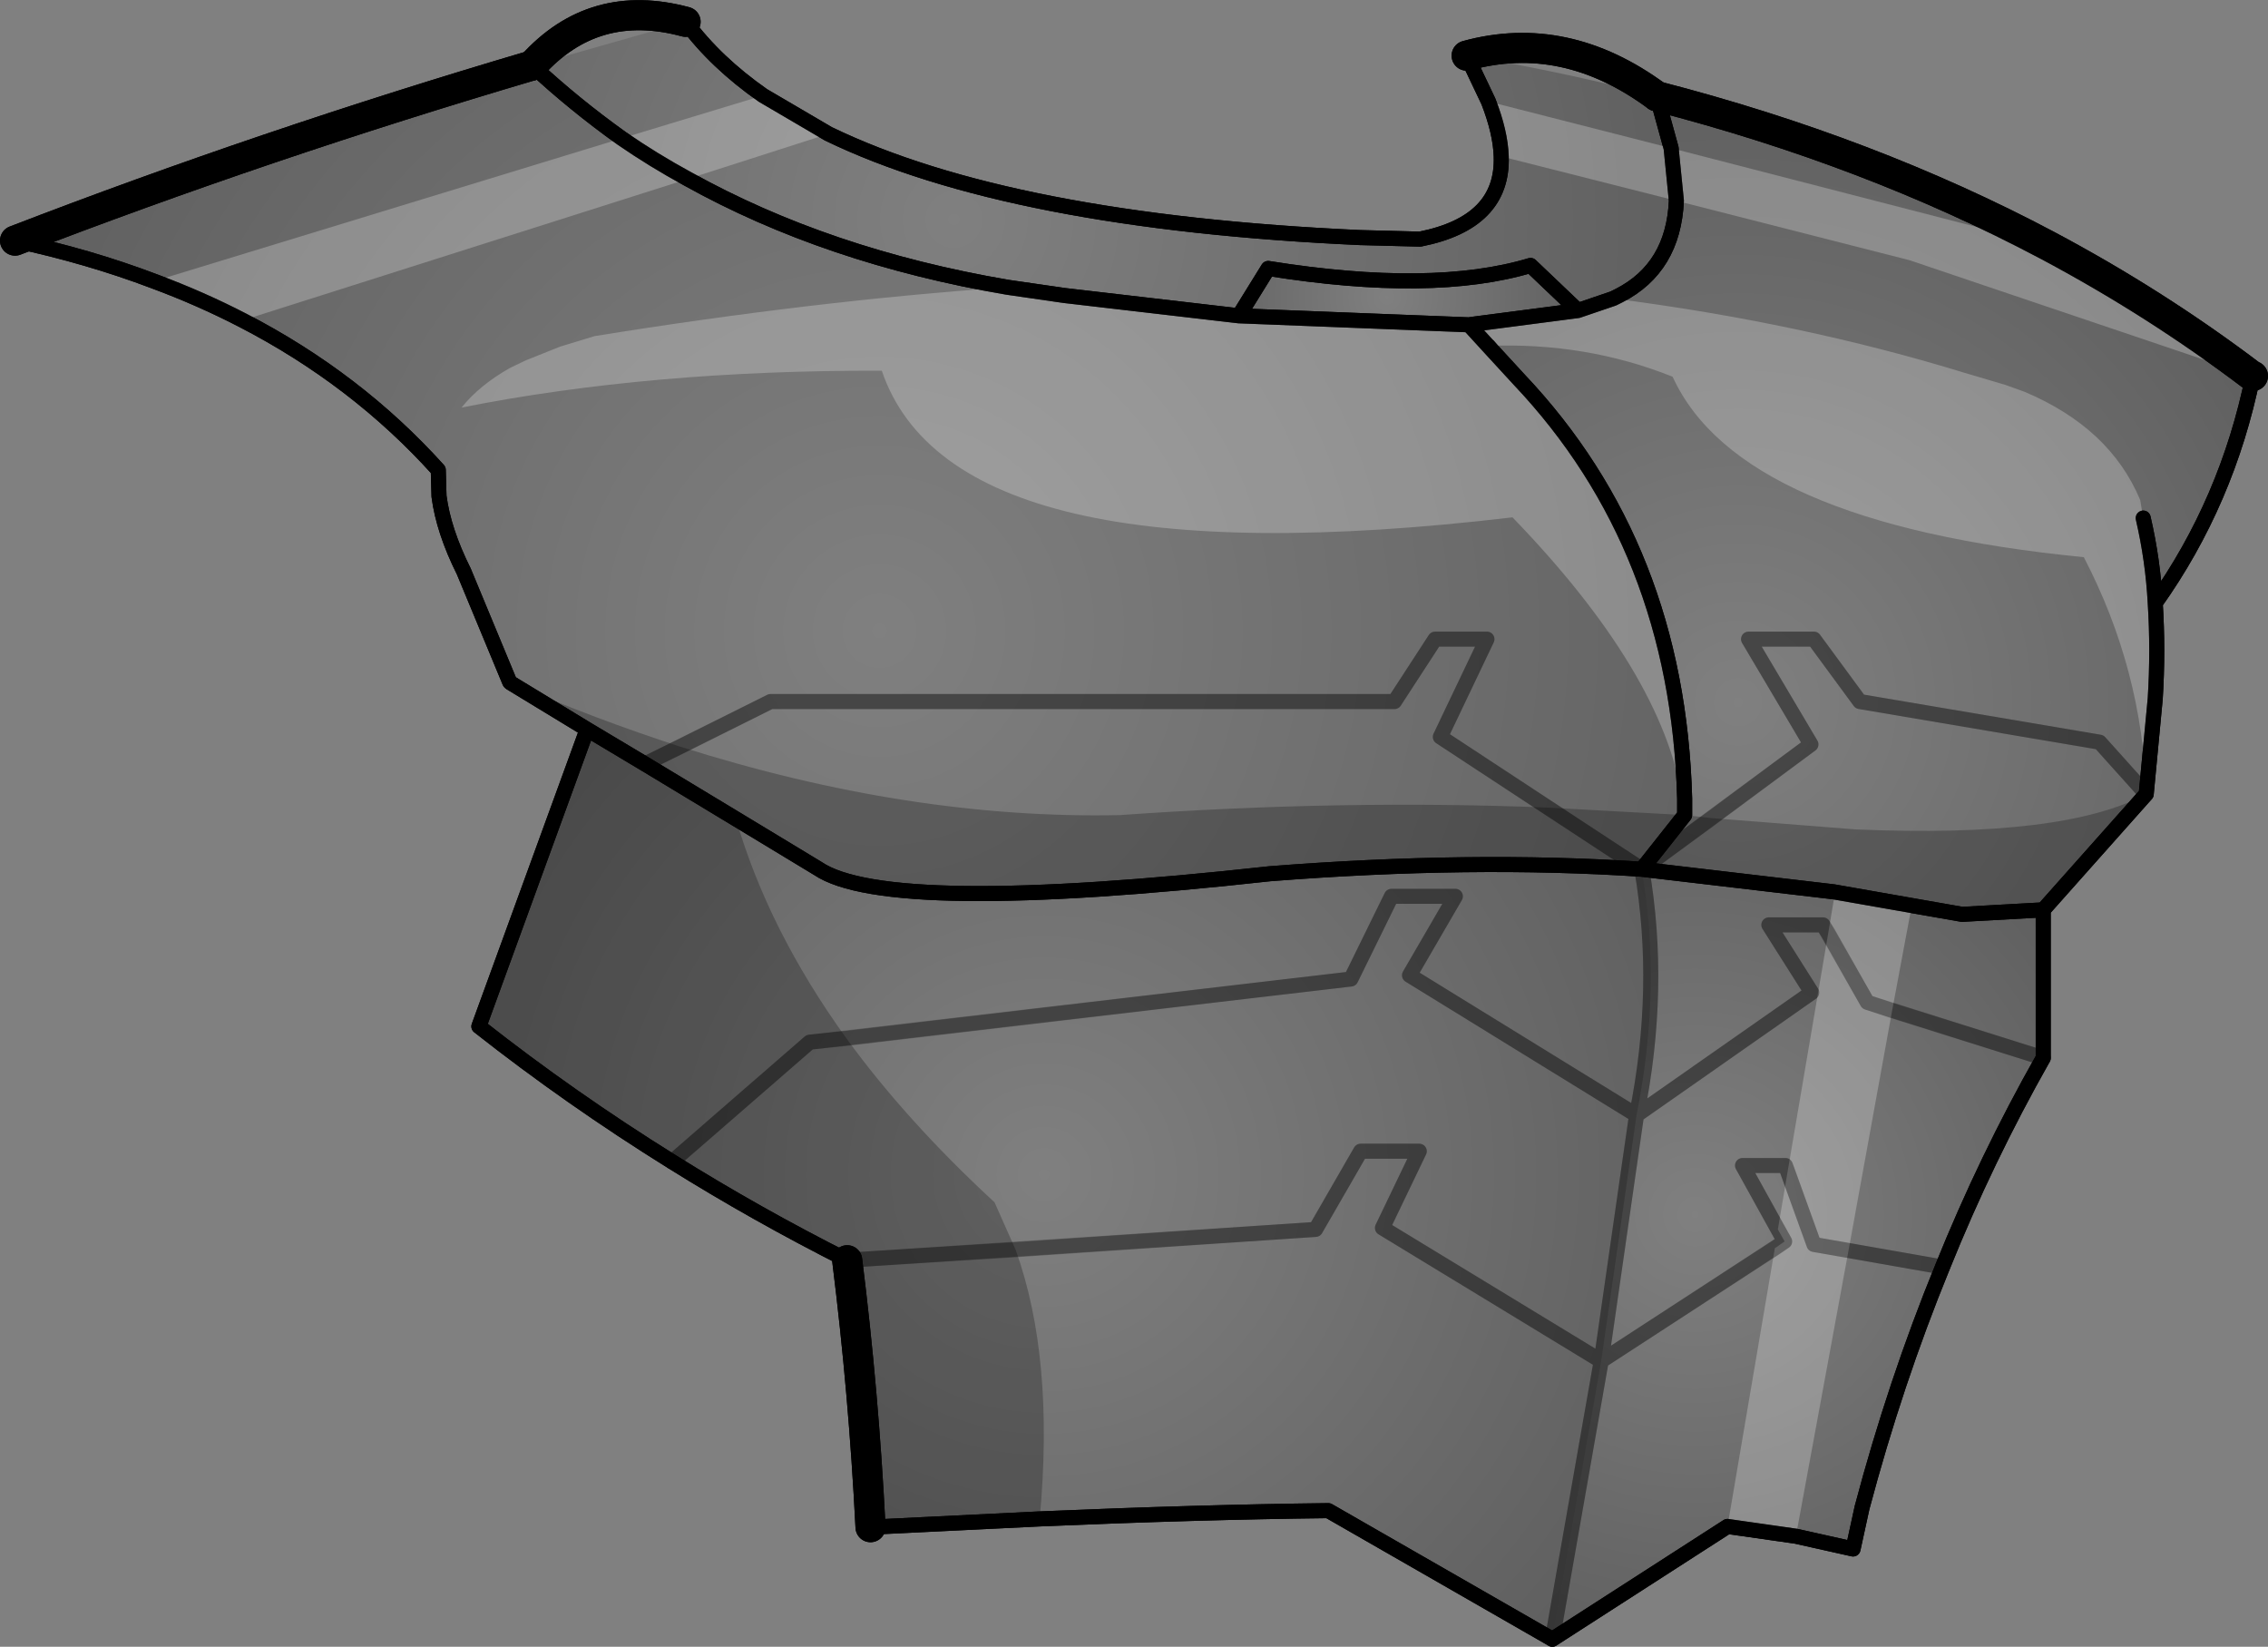 <?xml version="1.0" encoding="UTF-8" standalone="no"?>
<svg xmlns:xlink="http://www.w3.org/1999/xlink" height="109.5px" width="150.85px" xmlns="http://www.w3.org/2000/svg">
  <rect width="100%" height="100%" fill="#808080" stroke="none"/>
  <g transform="matrix(1.0, 0.0, 0.0, 1.0, -126.6, -128.15)">
    <path d="M162.0 132.5 Q164.8 135.1 167.95 137.35 170.05 138.8 172.35 140.05 181.6 145.2 193.6 147.25 L197.4 147.8 209.0 149.15 224.3 149.75 227.65 153.4 Q238.2 164.55 238.65 181.25 L238.65 182.35 235.8 185.95 Q224.45 185.2 211.05 186.25 185.65 189.05 181.0 185.9 L169.5 178.95 165.65 176.65 160.55 173.55 160.5 173.5 157.45 166.15 Q156.1 163.45 155.8 161.15 L155.75 159.4 Q150.3 153.35 142.75 149.45 139.95 148.0 136.85 146.85 132.5 145.2 127.6 144.15 144.2 137.75 162.0 132.5 M235.8 185.95 L222.4 177.15 225.5 170.65 222.05 170.65 219.35 174.8 177.85 174.8 169.5 178.95 177.85 174.8 219.35 174.8 222.05 170.65 225.5 170.65 222.4 177.15 235.8 185.95" fill="url(#gradient0)" fill-rule="evenodd" stroke="none"/>
    <path d="M231.55 148.8 L233.9 148.0 234.3 147.8 Q237.9 145.95 238.1 141.5 L237.75 138.0 236.8 134.55 Q250.95 138.2 262.75 144.45 270.0 148.3 276.4 153.15 L276.45 153.15 Q274.75 161.5 269.95 168.25 270.15 171.4 269.95 174.6 L269.35 180.95 262.5 188.65 257.1 188.95 248.55 187.45 235.8 185.95 238.65 182.35 238.65 181.25 Q238.2 164.55 227.65 153.4 L224.3 149.75 224.65 149.7 231.55 148.8 M269.35 180.95 L266.25 177.5 250.3 174.8 247.25 170.65 242.9 170.65 247.05 177.65 235.8 185.95 247.05 177.65 242.9 170.65 247.25 170.65 250.3 174.8 266.25 177.5 269.35 180.95 M269.15 162.6 Q269.8 165.4 269.95 168.25 269.8 165.4 269.15 162.6" fill="url(#gradient1)" fill-rule="evenodd" stroke="none"/>
    <path d="M229.85 237.15 L214.95 228.6 Q206.25 228.7 195.75 229.15 L184.5 229.7 Q184.05 220.75 182.95 211.95 176.9 208.9 171.3 205.4 164.55 201.2 158.45 196.4 L165.65 176.65 169.5 178.95 181.0 185.9 Q185.65 189.05 211.05 186.25 224.45 185.2 235.8 185.95 237.15 193.85 235.45 202.3 L233.1 218.65 218.55 209.8 221.0 204.7 217.1 204.7 214.1 209.9 182.95 211.95 214.1 209.9 217.1 204.7 221.0 204.7 218.55 209.8 233.1 218.65 229.85 237.15 M235.45 202.3 L220.35 193.0 223.4 187.75 219.15 187.75 216.45 193.25 180.45 197.45 171.3 205.4 180.45 197.45 216.45 193.25 219.15 187.75 223.4 187.75 220.35 193.0 235.45 202.3" fill="url(#gradient2)" fill-rule="evenodd" stroke="none"/>
    <path d="M262.5 188.65 L262.5 198.5 Q258.7 205.2 255.8 212.4 252.65 220.1 250.45 228.4 L249.85 231.15 246.05 230.3 241.5 229.65 229.85 237.15 233.1 218.65 235.45 202.3 Q237.15 193.85 235.8 185.95 L248.55 187.45 257.1 188.95 262.5 188.65 M235.45 202.3 L247.1 194.15 244.25 189.65 247.85 189.65 250.8 194.8 262.5 198.5 250.8 194.8 247.85 189.65 244.25 189.65 247.1 194.15 235.45 202.3 M255.8 212.4 L247.25 210.9 245.35 205.65 242.5 205.65 245.3 210.7 233.1 218.65 245.3 210.7 242.5 205.65 245.35 205.65 247.25 210.9 255.8 212.4" fill="url(#gradient3)" fill-rule="evenodd" stroke="none"/>
    <path d="M172.2 129.6 Q174.2 132.3 177.35 134.5 L181.7 137.05 Q193.8 142.9 217.1 143.95 L217.15 143.95 221.05 144.05 Q226.6 142.95 226.45 138.55 226.4 136.95 225.6 134.9 L224.15 131.85 Q230.7 132.95 236.8 134.55 L237.75 138.0 238.1 141.5 Q237.9 145.95 234.3 147.8 L233.9 148.0 231.55 148.8 228.4 145.8 Q221.9 147.75 210.95 146.0 L209.0 149.15 197.4 147.8 193.6 147.25 Q181.6 145.2 172.35 140.05 170.05 138.8 167.95 137.35 164.8 135.1 162.0 132.5 L172.2 129.6" fill="url(#gradient4)" fill-rule="evenodd" stroke="none"/>
    <path d="M209.0 149.15 L210.95 146.0 Q221.9 147.75 228.4 145.8 L231.55 148.8 224.65 149.7 224.3 149.75 209.0 149.15" fill="url(#gradient5)" fill-rule="evenodd" stroke="none"/>
    <path d="M224.15 131.85 L225.6 134.9 Q226.4 136.95 226.45 138.55 226.6 142.95 221.05 144.05 L217.15 143.95 217.1 143.95 Q193.8 142.9 181.7 137.05 L177.35 134.5 Q174.2 132.3 172.2 129.6 M162.0 132.5 Q164.8 135.1 167.95 137.35 170.05 138.8 172.35 140.05 181.6 145.2 193.6 147.25 L197.4 147.8 209.0 149.15 210.95 146.0 Q221.9 147.75 228.4 145.8 L231.55 148.8 233.9 148.0 234.3 147.8 Q237.9 145.95 238.1 141.5 L237.75 138.0 236.8 134.55 M276.45 153.15 Q274.75 161.5 269.95 168.25 270.15 171.4 269.95 174.6 L269.35 180.95 262.5 188.65 262.5 198.5 Q258.7 205.2 255.8 212.4 252.65 220.1 250.45 228.4 L249.85 231.15 246.05 230.3 241.5 229.65 229.85 237.15 214.95 228.6 Q206.25 228.7 195.75 229.15 L184.5 229.7 M182.95 211.95 Q176.9 208.9 171.3 205.4 164.55 201.2 158.45 196.4 L165.65 176.65 160.55 173.55 160.5 173.5 157.45 166.15 Q156.1 163.45 155.8 161.15 L155.75 159.4 Q150.3 153.35 142.75 149.45 139.95 148.0 136.85 146.85 132.5 145.2 127.6 144.15 M235.8 185.95 Q224.45 185.2 211.05 186.25 185.65 189.05 181.0 185.9 L169.5 178.95 165.65 176.65 M235.8 185.95 L238.65 182.35 238.65 181.25 Q238.2 164.55 227.65 153.4 L224.3 149.75 209.0 149.15 M224.3 149.75 L224.65 149.7 231.55 148.8 M269.95 168.25 Q269.8 165.4 269.15 162.6 M235.8 185.95 L248.55 187.45 257.1 188.95 262.5 188.65" fill="none" stroke="#000000" stroke-linecap="round" stroke-linejoin="round" stroke-width="1.0"/>
    <path d="M236.8 134.55 Q250.95 138.2 262.75 144.45 270.0 148.3 276.4 153.15 L276.45 153.15 M184.5 229.7 Q184.05 220.75 182.95 211.95 M127.6 144.15 Q144.2 137.75 162.0 132.5" fill="none" stroke="#000000" stroke-linecap="round" stroke-linejoin="round" stroke-width="2.0"/>
    <path d="M169.5 178.95 L177.85 174.8 219.35 174.8 222.05 170.65 225.5 170.65 222.4 177.15 235.8 185.95 247.05 177.65 242.9 170.65 247.25 170.65 250.3 174.8 266.25 177.5 269.35 180.95 M171.3 205.4 L180.45 197.45 216.45 193.25 219.15 187.75 223.4 187.75 220.35 193.0 235.45 202.3 Q237.15 193.85 235.8 185.95 M262.5 198.5 L250.8 194.8 247.85 189.65 244.25 189.65 247.1 194.15 235.45 202.3 233.1 218.65 245.3 210.7 242.5 205.65 245.35 205.65 247.25 210.9 255.8 212.4 M182.95 211.95 L214.1 209.9 217.1 204.7 221.0 204.7 218.55 209.8 233.1 218.65 229.85 237.15" fill="none" stroke="#000000" stroke-linecap="round" stroke-linejoin="round" stroke-opacity="0.251" stroke-width="1.0"/>
    <path d="M224.15 131.85 Q230.7 130.05 236.8 134.55 M162.0 132.5 Q166.1 127.95 172.2 129.6" fill="none" stroke="#000000" stroke-linecap="round" stroke-linejoin="round" stroke-width="2.0"/>
    <path d="M181.7 137.05 L172.35 140.05 Q170.05 138.8 167.95 137.35 170.05 138.8 172.35 140.05 L142.75 149.45 Q139.95 148.0 136.85 146.85 L167.95 137.35 177.35 134.5 181.7 137.05 M193.6 147.25 L197.4 147.8 209.0 149.15 224.3 149.75 225.9 151.5 224.3 149.75 224.65 149.7 231.55 148.8 233.9 148.0 Q246.4 149.6 257.3 152.95 L260.0 153.75 261.25 154.2 Q266.95 156.6 268.95 161.4 L269.15 162.6 Q270.1 168.8 269.95 174.6 L269.35 180.95 Q269.1 172.7 265.2 165.2 242.3 162.95 237.85 153.2 232.1 150.9 225.6 151.15 L225.9 151.5 227.65 153.4 Q238.2 164.55 238.65 181.25 L238.5 181.3 Q237.2 172.9 227.2 162.55 190.05 166.95 185.25 152.8 169.9 152.75 157.3 155.25 158.5 153.75 160.55 152.6 L161.6 152.1 163.85 151.2 166.15 150.5 Q180.7 148.15 193.6 147.25 M238.1 141.5 L226.45 138.55 Q226.4 136.95 225.6 134.9 L237.75 138.0 238.1 141.5 237.75 138.0 262.75 144.45 Q270.0 148.3 276.4 153.15 L253.6 145.45 238.1 141.5 M246.05 230.3 L241.5 229.65 244.65 211.15 245.3 210.7 244.85 209.9 245.5 206.05 248.2 190.2 248.65 187.5 253.75 188.4 252.45 195.35 250.8 194.8 248.2 190.2 250.8 194.8 252.45 195.35 249.55 211.3 246.05 230.3 M249.55 211.3 L247.25 210.9 245.5 206.05 247.25 210.9 249.55 211.3" fill="#ffffff" fill-opacity="0.251" fill-rule="evenodd" stroke="none"/>
    <path d="M238.65 182.35 L240.45 182.55 235.8 185.95 Q224.45 185.2 211.05 186.25 185.65 189.05 181.0 185.9 L175.55 182.6 169.5 178.95 175.55 182.6 Q177.7 190.0 182.9 197.2 L180.45 197.45 171.3 205.4 180.45 197.45 182.9 197.2 Q186.9 202.7 192.75 208.1 L194.15 211.25 182.95 211.95 Q176.9 208.9 171.3 205.4 164.55 201.2 158.45 196.4 L165.65 176.65 160.55 173.55 Q166.3 176.0 171.85 177.8 187.15 182.65 201.1 182.35 215.85 181.3 229.55 181.85 L235.8 185.95 229.55 181.85 238.65 182.35 235.8 185.95 238.65 182.35 M269.35 180.95 L262.5 188.65 257.1 188.95 248.55 187.45 235.8 185.95 240.45 182.55 250.0 183.3 Q263.9 183.9 269.35 180.95 M195.75 229.15 L184.5 229.7 Q184.05 220.75 182.95 211.95 L194.15 211.25 Q196.75 218.45 195.75 229.15 M169.5 178.95 L171.85 177.8 169.5 178.95 165.65 176.65 169.5 178.95 M182.0 204.2 L182.05 204.15 182.0 204.2" fill="#000000" fill-opacity="0.251" fill-rule="evenodd" stroke="none"/>
    <path d="M226.45 138.55 Q226.6 142.95 221.05 144.05 L217.15 143.95 217.1 143.95 Q193.8 142.9 181.7 137.05 L177.35 134.5 Q174.2 132.3 172.2 129.6 M172.35 140.05 Q181.6 145.2 193.6 147.25 L197.4 147.8 209.0 149.15 210.95 146.0 Q221.9 147.75 228.4 145.8 L231.55 148.8 233.9 148.0 234.3 147.8 Q237.9 145.95 238.1 141.5 L237.75 138.0 236.8 134.55 M226.45 138.55 Q226.4 136.95 225.6 134.9 L224.15 131.85 M276.45 153.15 Q274.75 161.5 269.95 168.25 270.15 171.4 269.95 174.6 L269.35 180.95 262.5 188.65 262.5 198.5 Q258.7 205.2 255.8 212.4 252.65 220.1 250.45 228.4 L249.85 231.15 246.05 230.3 241.5 229.65 229.85 237.15 214.95 228.6 Q206.25 228.7 195.75 229.15 L184.5 229.7 M225.6 151.15 L225.9 151.5 227.65 153.4 Q238.2 164.55 238.65 181.25 L238.65 182.35 235.8 185.95 248.55 187.45 257.1 188.95 262.5 188.65 M182.95 211.95 Q176.9 208.9 171.3 205.4 164.55 201.2 158.45 196.4 L165.65 176.65 160.55 173.55 160.5 173.5 157.45 166.15 Q156.1 163.45 155.8 161.15 L155.75 159.4 Q150.3 153.35 142.75 149.45 139.95 148.0 136.85 146.85 132.5 145.2 127.6 144.15 M167.95 137.35 Q170.05 138.8 172.35 140.05 M162.0 132.5 Q164.8 135.1 167.95 137.35 M175.55 182.6 L181.0 185.9 Q185.65 189.05 211.05 186.25 224.45 185.2 235.8 185.95 M169.5 178.95 L175.55 182.6 M169.5 178.95 L165.65 176.65 M225.9 151.5 L224.3 149.75 209.0 149.15 M231.55 148.8 L224.65 149.7 224.3 149.75 M269.15 162.6 Q269.8 165.4 269.95 168.25" fill="none" stroke="#000000" stroke-linecap="round" stroke-linejoin="round" stroke-width="1.0"/>
    <path d="M224.15 131.85 Q230.7 130.05 236.8 134.55 M162.0 132.5 Q166.1 127.95 172.2 129.6" fill="none" stroke="#000000" stroke-linecap="round" stroke-linejoin="round" stroke-width="2.0"/>
    <path d="M240.45 182.55 L247.05 177.65 242.9 170.65 247.25 170.65 250.3 174.8 266.25 177.5 269.35 180.95 M235.8 185.95 L229.55 181.85 222.4 177.15 225.5 170.65 222.05 170.65 219.35 174.8 177.85 174.8 171.85 177.8 169.5 178.95 M182.9 197.2 L216.45 193.25 219.15 187.75 223.4 187.75 220.35 193.0 235.45 202.3 Q237.15 193.85 235.8 185.95 L240.45 182.55 M171.3 205.4 L180.45 197.45 182.9 197.2 M194.15 211.25 L214.1 209.9 217.1 204.7 221.0 204.7 218.55 209.8 233.1 218.65 235.45 202.3 247.1 194.15 244.25 189.65 247.85 189.65 248.2 190.2 250.8 194.8 252.45 195.35 262.5 198.5 M245.5 206.05 L247.25 210.9 249.55 211.3 255.8 212.4 M244.85 209.9 L242.5 205.65 245.35 205.65 245.5 206.05 M244.85 209.9 L245.3 210.7 244.65 211.15 233.1 218.65 229.85 237.15 M194.15 211.25 L182.95 211.95" fill="none" stroke="#000000" stroke-linecap="round" stroke-linejoin="round" stroke-opacity="0.251" stroke-width="1.0"/>
    <path d="M236.8 134.55 Q250.95 138.2 262.75 144.45 270.0 148.3 276.4 153.15 L276.45 153.15 M184.5 229.7 Q184.05 220.75 182.95 211.95 M127.6 144.15 Q144.2 137.75 162.0 132.5" fill="none" stroke="#000000" stroke-linecap="round" stroke-linejoin="round" stroke-width="2.0"/>
  </g>
  <defs>
    <radialGradient cx="0" cy="0" gradientTransform="matrix(0.077, 0.0, 0.0, 0.077, 185.1, 170.1)" gradientUnits="userSpaceOnUse" id="gradient0" r="819.2" spreadMethod="pad">
      <stop offset="0.0" stop-color="#000000" stop-opacity="0.0"/>
      <stop offset="1.0" stop-color="#000000" stop-opacity="0.251"/>
    </radialGradient>
    <radialGradient cx="0" cy="0" gradientTransform="matrix(0.05, 0.0, 0.0, 0.05, 242.2, 174.85)" gradientUnits="userSpaceOnUse" id="gradient1" r="819.2" spreadMethod="pad">
      <stop offset="0.0" stop-color="#000000" stop-opacity="0.0"/>
      <stop offset="1.0" stop-color="#000000" stop-opacity="0.251"/>
    </radialGradient>
    <radialGradient cx="0" cy="0" gradientTransform="matrix(0.055, 0.0, 0.0, 0.055, 196.05, 206.25)" gradientUnits="userSpaceOnUse" id="gradient2" r="819.2" spreadMethod="pad">
      <stop offset="0.0" stop-color="#000000" stop-opacity="0.0"/>
      <stop offset="1.0" stop-color="#000000" stop-opacity="0.251"/>
    </radialGradient>
    <radialGradient cx="0" cy="0" gradientTransform="matrix(0.037, 0.0, 0.0, 0.037, 239.35, 208.9)" gradientUnits="userSpaceOnUse" id="gradient3" r="819.2" spreadMethod="pad">
      <stop offset="0.0" stop-color="#000000" stop-opacity="0.0"/>
      <stop offset="1.0" stop-color="#000000" stop-opacity="0.251"/>
    </radialGradient>
    <radialGradient cx="0" cy="0" gradientTransform="matrix(0.059, 0.0, 0.0, 0.059, 190.05, 142.75)" gradientUnits="userSpaceOnUse" id="gradient4" r="819.2" spreadMethod="pad">
      <stop offset="0.0" stop-color="#000000" stop-opacity="0.0"/>
      <stop offset="1.0" stop-color="#000000" stop-opacity="0.251"/>
    </radialGradient>
    <radialGradient cx="0" cy="0" gradientTransform="matrix(0.016, 0.0, 0.0, 0.016, 218.85, 147.9)" gradientUnits="userSpaceOnUse" id="gradient5" r="819.2" spreadMethod="pad">
      <stop offset="0.0" stop-color="#000000" stop-opacity="0.0"/>
      <stop offset="1.0" stop-color="#000000" stop-opacity="0.251"/>
    </radialGradient>
  </defs>
</svg>
